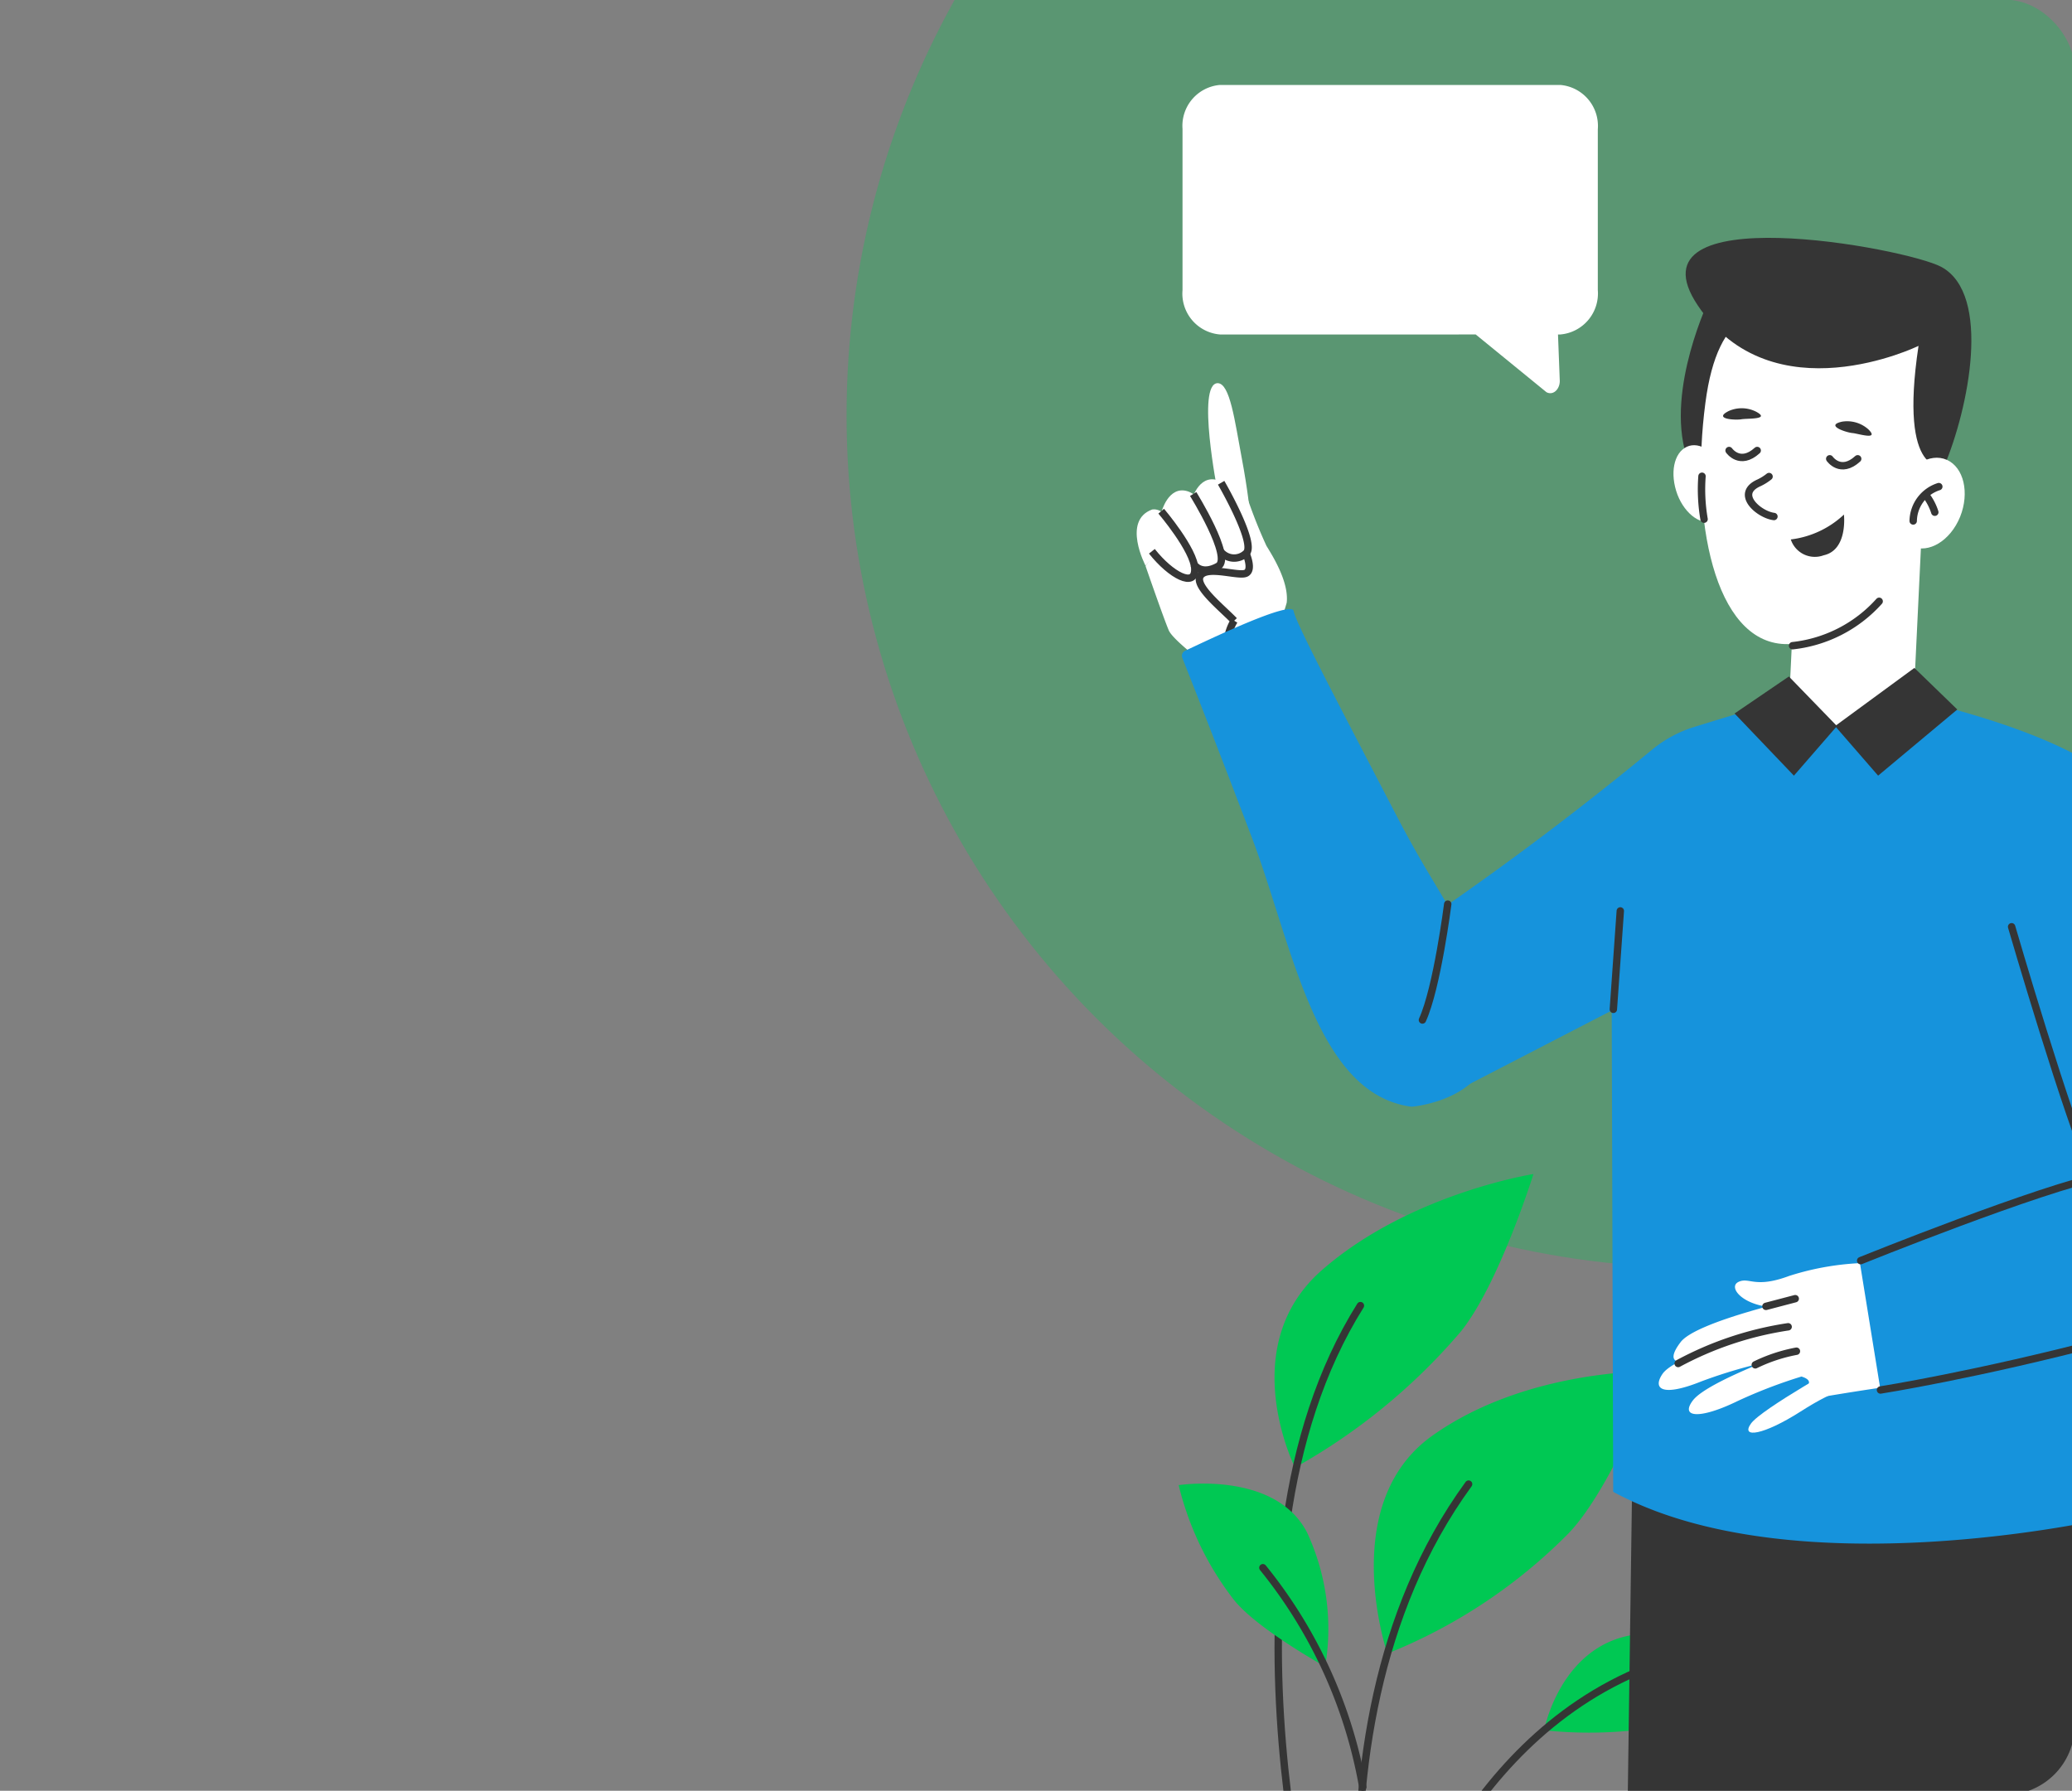 <svg id="Layer_1" data-name="Layer 1" xmlns="http://www.w3.org/2000/svg" xmlns:xlink="http://www.w3.org/1999/xlink" viewBox="0 0 140 121"><rect x="0" y="0" width="140" height="121" fill="#808080" stroke="none"/><defs><clipPath id="clip-path"><rect id="SVGID" x="0.28" y="-0.02" width="139.9" height="121.29" rx="4.68" style="fill:none"/></clipPath></defs><title>Artboard 1</title><g style="clip-path:url(#clip-path)"><circle cx="114.8" cy="28.06" r="57.6" style="fill:#00c853;opacity:0.3"/><path d="M87.5,99.16S83.4,91,89.32,85.82s14.29-6.49,14.29-6.49S101.27,86.82,98.68,90A40.89,40.89,0,0,1,87.5,99.16Z" style="fill:#00c853"/><path d="M89.55,134.28S81,105.6,91.92,88.22" style="fill:none;stroke:#353535;stroke-linecap:round;stroke-miterlimit:10;stroke-width:0.5px"/><path d="M104.33,116.91s1.14-6,6.47-6.5a22.14,22.14,0,0,1,10.42,2s-4.35,3.14-7.06,3.85A28.7,28.7,0,0,1,104.33,116.91Z" style="fill:#00c853"/><path d="M94.16,133.09s4-15.2,17.07-20.38" style="fill:none;stroke:#353535;stroke-linecap:round;stroke-miterlimit:10;stroke-width:0.5px"/><path d="M93.74,111.73S90.29,101.61,96.79,97s15.15-4.35,15.15-4.35-3.06,8-6,11A36,36,0,0,1,93.74,111.73Z" style="fill:#00c853"/><path d="M79.64,100.35s6.49-1,8.67,3.19a15.45,15.45,0,0,1,1.23,9.07s-4.58-2.53-6.16-4.5A20.5,20.5,0,0,1,79.64,100.35Z" style="fill:#00c853"/><path d="M93.86,144.09s-7.3-26.43,5.37-43.81" style="fill:none;stroke:#353535;stroke-linecap:round;stroke-miterlimit:10;stroke-width:0.5px"/><path d="M85.33,105.93a32.44,32.44,0,0,1,6.75,14.82" style="fill:none;stroke:#353535;stroke-linecap:round;stroke-miterlimit:10;stroke-width:0.5px"/><path d="M82.43,5.74h23a2.78,2.78,0,0,1,2.53,3V19.6a2.78,2.78,0,0,1-2.53,3h-.16l.12,3.14c0,.57-.45,1-.9.76l-4.78-3.9H82.43a2.77,2.77,0,0,1-2.53-3V8.71A2.77,2.77,0,0,1,82.43,5.74Z" style="fill:#fff"/><polygon points="110.29 99.56 142.07 100.14 140.51 186.86 109.07 186.3 110.29 99.56" style="fill:#353535"/><rect x="121.15" y="34.1" width="8.4" height="16.02" transform="translate(2.15 -5.94) rotate(2.74)" style="fill:#fff"/><path d="M115.54,20.11s-3,6.15-1.6,10.67l1.26.36,3.29-8.27Z" style="fill:#353535"/><path d="M131.2,27.39s.36,16.49-10.61,16.13c-4.75-.16-6.4-8.45-5.36-16.3.85-6.5,3.76-6.75,7.73-7.09C129.12,19.62,131.69,18.15,131.2,27.39Z" style="fill:#fff"/><path d="M113.34,33.42c.53,1.37,1.67,2.16,2.55,1.75s1.16-1.86.63-3.23-1.67-2.16-2.55-1.75S112.81,32,113.34,33.42Z" style="fill:#fff"/><path d="M119.53,32.2a3.4,3.4,0,0,1-.67.42c-1.68.74,0,2.16,1,2.28" style="fill:none;stroke:#353535;stroke-linecap:round;stroke-miterlimit:10;stroke-width:0.5px"/><path d="M124.47,28.49a2.15,2.15,0,0,1,1.77.52c.78.77-.7.28-1.08.25S123.26,28.75,124.47,28.49Z" style="fill:#353535"/><path d="M116.81,27.77a2.15,2.15,0,0,1,1.85.05c1,.54-.61.44-1,.51S115.71,28.32,116.81,27.77Z" style="fill:#353535"/><path d="M121,36.45a6.37,6.37,0,0,0,3.59-1.68s.28,2.39-1.37,2.75A1.71,1.71,0,0,1,121,36.45Z" style="fill:#353535"/><path d="M116.83,30.44s.73,1.06,1.9,0" style="fill:none;stroke:#353535;stroke-linecap:round;stroke-miterlimit:10;stroke-width:0.5px"/><path d="M123.63,31s.73,1.06,1.89,0" style="fill:none;stroke:#353535;stroke-linecap:round;stroke-miterlimit:10;stroke-width:0.5px"/><path d="M131.37,31.49s-3.1.91-1.74-8.12c0,0-9.88,4.82-14.92-2.74-4.94-7.39,14.1-3.88,16.47-2.59C134.59,19.91,133,27.64,131.37,31.49Z" style="fill:#353535"/><path d="M132.44,34.92c.65-1.62.25-3.34-.9-3.85s-2.61.4-3.27,2-.25,3.35.9,3.85S131.78,36.54,132.44,34.92Z" style="fill:#fff"/><path d="M131,32.88a2.48,2.48,0,0,0-1.73,2.32" style="fill:none;stroke:#353535;stroke-linecap:round;stroke-miterlimit:10;stroke-width:0.5px"/><path d="M130.73,34.61a3.77,3.77,0,0,0-.6-1.15" style="fill:none;stroke:#353535;stroke-linecap:round;stroke-miterlimit:10;stroke-width:0.5px"/><path d="M121.12,43.63a9.18,9.18,0,0,0,5.85-3" style="fill:none;stroke:#353535;stroke-linecap:round;stroke-miterlimit:10;stroke-width:0.5px"/><path d="M115,32.18a11.87,11.87,0,0,0,.14,2.9" style="fill:none;stroke:#353535;stroke-linecap:round;stroke-miterlimit:10;stroke-width:0.5px"/><path d="M129.35,47.26c-6,4.19-8.51-.07-8.51-.07-2.3.68-4.8,1.45-6.37,1.93a8.4,8.4,0,0,0-2.85,1.54A213.25,213.25,0,0,1,94.47,63.42l2.71,10.92,11.72-6.06L109,100.8c12.26,6.67,33.53,1.76,33.53,1.76l-.36-50.35C138.14,49.14,129.35,47.26,129.35,47.26Z" style="fill:#1693dc"/><path d="M121.82,87.68s-7.17,1.58-8.26,3-.39,1.9,2.66.51A25.1,25.1,0,0,1,123,89.47Z" style="fill:#fff"/><path d="M121.5,89.31s-8.09,2-9.16,3.51c-.69,1-.09,1.61,2.64.51a34.23,34.23,0,0,1,6.79-1.76Z" style="fill:#fff"/><path d="M122.66,90.73s-7.19,2.45-8.28,3.9c-.88,1.17.49,1.27,3,.05A33.48,33.48,0,0,1,124,92.4Z" style="fill:#fff"/><path d="M124.9,91.93S119,95.2,118.3,96.2s.85.78,3.37-.83,3.15-1.46,3.15-1.46Z" style="fill:#fff"/><path d="M123.36,94.35s5.59-.95,7.27-1,3.23-1.4,3.19-2.69-.68-3.08-4.68-1.67A11,11,0,0,0,123.36,94.35Z" style="fill:#fff"/><path d="M121,91.65s.39,0-.15.3l1.06-.35-.13-.18Z" style="fill:#fff"/><path d="M123.91,94l-2.19-2.12-1-3.9,5.62-2.65s8.48.92,7.49,3.65S123.91,94,123.91,94Z" style="fill:#fff"/><path d="M120.82,89.65a22.73,22.73,0,0,0-7.43,2.48" style="fill:none;stroke:#353535;stroke-linecap:round;stroke-miterlimit:10;stroke-width:0.5px"/><path d="M126.32,85.33a18.52,18.52,0,0,0-5.42.88c-2.33.87-2.69.07-3.42.4s.17,1.52,2.15,1.71S126.32,85.33,126.32,85.33Z" style="fill:#fff"/><line x1="119.32" y1="88.27" x2="121.3" y2="87.75" style="fill:none;stroke:#353535;stroke-linecap:round;stroke-miterlimit:10;stroke-width:0.5px"/><path d="M121.67,93s.86.19.45.64c0,0,1.13-.56,1.07-.57a7.78,7.78,0,0,1-.65-.58Z" style="fill:#fff"/><path d="M118.6,92.22a10.89,10.89,0,0,1,2.78-.92" style="fill:none;stroke:#353535;stroke-linecap:round;stroke-miterlimit:10;stroke-width:0.5px"/><path d="M142.09,52.19s2,.79,12.07,29.93c0,0-2.15,8.85-27.1,11.8L125.4,83.67l16.12-6.15" style="fill:#1693dc"/><line x1="109.01" y1="68.2" x2="109.48" y2="61.55" style="fill:none;stroke:#353535;stroke-linecap:round;stroke-miterlimit:10;stroke-width:0.5px"/><polygon points="124.12 49.06 120.87 45.71 117.2 48.21 121.21 52.41 124.12 49.06" style="fill:#353535"/><polygon points="123.99 49.06 129.35 45.13 132.25 47.94 126.9 52.41 123.99 49.06" style="fill:#353535"/><path d="M80.49,33.87s.46-1.82,1.77-1.43,2.28,3.77,1.95,4.8c-.47,1.49-1.93,0-1.93,0S81.31,34.22,80.49,33.87Z" style="fill:#fff"/><path d="M85.1,44.8a14.85,14.85,0,0,0,1.84-4.08c.16-1.43-1-3.23-1.37-3.84a33.13,33.13,0,0,1-1.25-3.12L79.84,35,77.4,38.24s1.22,3.53,1.57,4.35,3.76,3.25,3.76,3.25Z" style="fill:#fff"/><path d="M82,35.89l.27-2.68s-1.44-7.28,0-7.32c.84,0,1.16,2.55,1.63,5.05.42,2.22.55,3.67.55,3.67Z" style="fill:#fff"/><path d="M77.46,36.91s-.08.23.3.66" style="fill:#8c63da"/><path d="M84.19,37.39s.49,1.1,0,1.34-2.58-.52-3.07.15,1.36,2.12,2.27,3.06a3.28,3.28,0,0,0-.47,1.9" style="fill:none;stroke:#353535;stroke-miterlimit:10;stroke-width:0.5px"/><path d="M82.51,32.62s2.42,4.17,1.68,4.77a1.17,1.17,0,0,1-1.78-.21" style="fill:none;stroke:#353535;stroke-miterlimit:10;stroke-width:0.5px"/><path d="M78.47,34.62s.46-1.82,1.76-1.43S83,36.65,82.3,38.05s-2,0-2,0S79.29,35,78.47,34.62Z" style="fill:#fff"/><path d="M77.84,34.43s1-.3,1.83,1.86,1,2.5.48,3-2.31-1.55-2.31-1.55l-.44.48S75.8,35.18,77.84,34.43Z" style="fill:#fff"/><path d="M78.46,34.54s2.24,2.63,2.27,3.91-1.61.43-2.9-1.2" style="fill:none;stroke:#353535;stroke-miterlimit:10;stroke-width:0.5px"/><path d="M80.62,33.38s2.68,4.31,1.69,4.88c-1.17.66-1.65-.14-1.65-.14" style="fill:none;stroke:#353535;stroke-miterlimit:10;stroke-width:0.5px"/><path d="M95.38,74.78s6.82-.53,5.15-6.57c-1.9-6.88-2.74-6.54-6.12-13-3.92-7.54-6.88-13.15-7-13.92s-5.88,2-7.33,2.68a.37.37,0,0,0-.19.49c.45,1.15,2.06,5.19,4.68,12.09C87.32,63.78,88.87,73.94,95.38,74.78Z" style="fill:#1693dc"/><path d="M125.72,85.18s12.19-4.92,16.51-5.76" style="fill:none;stroke:#353535;stroke-linecap:round;stroke-miterlimit:10;stroke-width:0.5px"/><path d="M135.92,62.62s3.84,13.2,5.52,16.8" style="fill:none;stroke:#353535;stroke-linecap:round;stroke-miterlimit:10;stroke-width:0.5px"/><path d="M127.06,93.92s6.4-1,15.31-3.34" style="fill:none;stroke:#353535;stroke-linecap:round;stroke-miterlimit:10;stroke-width:0.5px"/><path d="M97.82,61.09s-.72,5.67-1.71,7.83" style="fill:none;stroke:#353535;stroke-linecap:round;stroke-miterlimit:10;stroke-width:0.5px"/></g></svg>